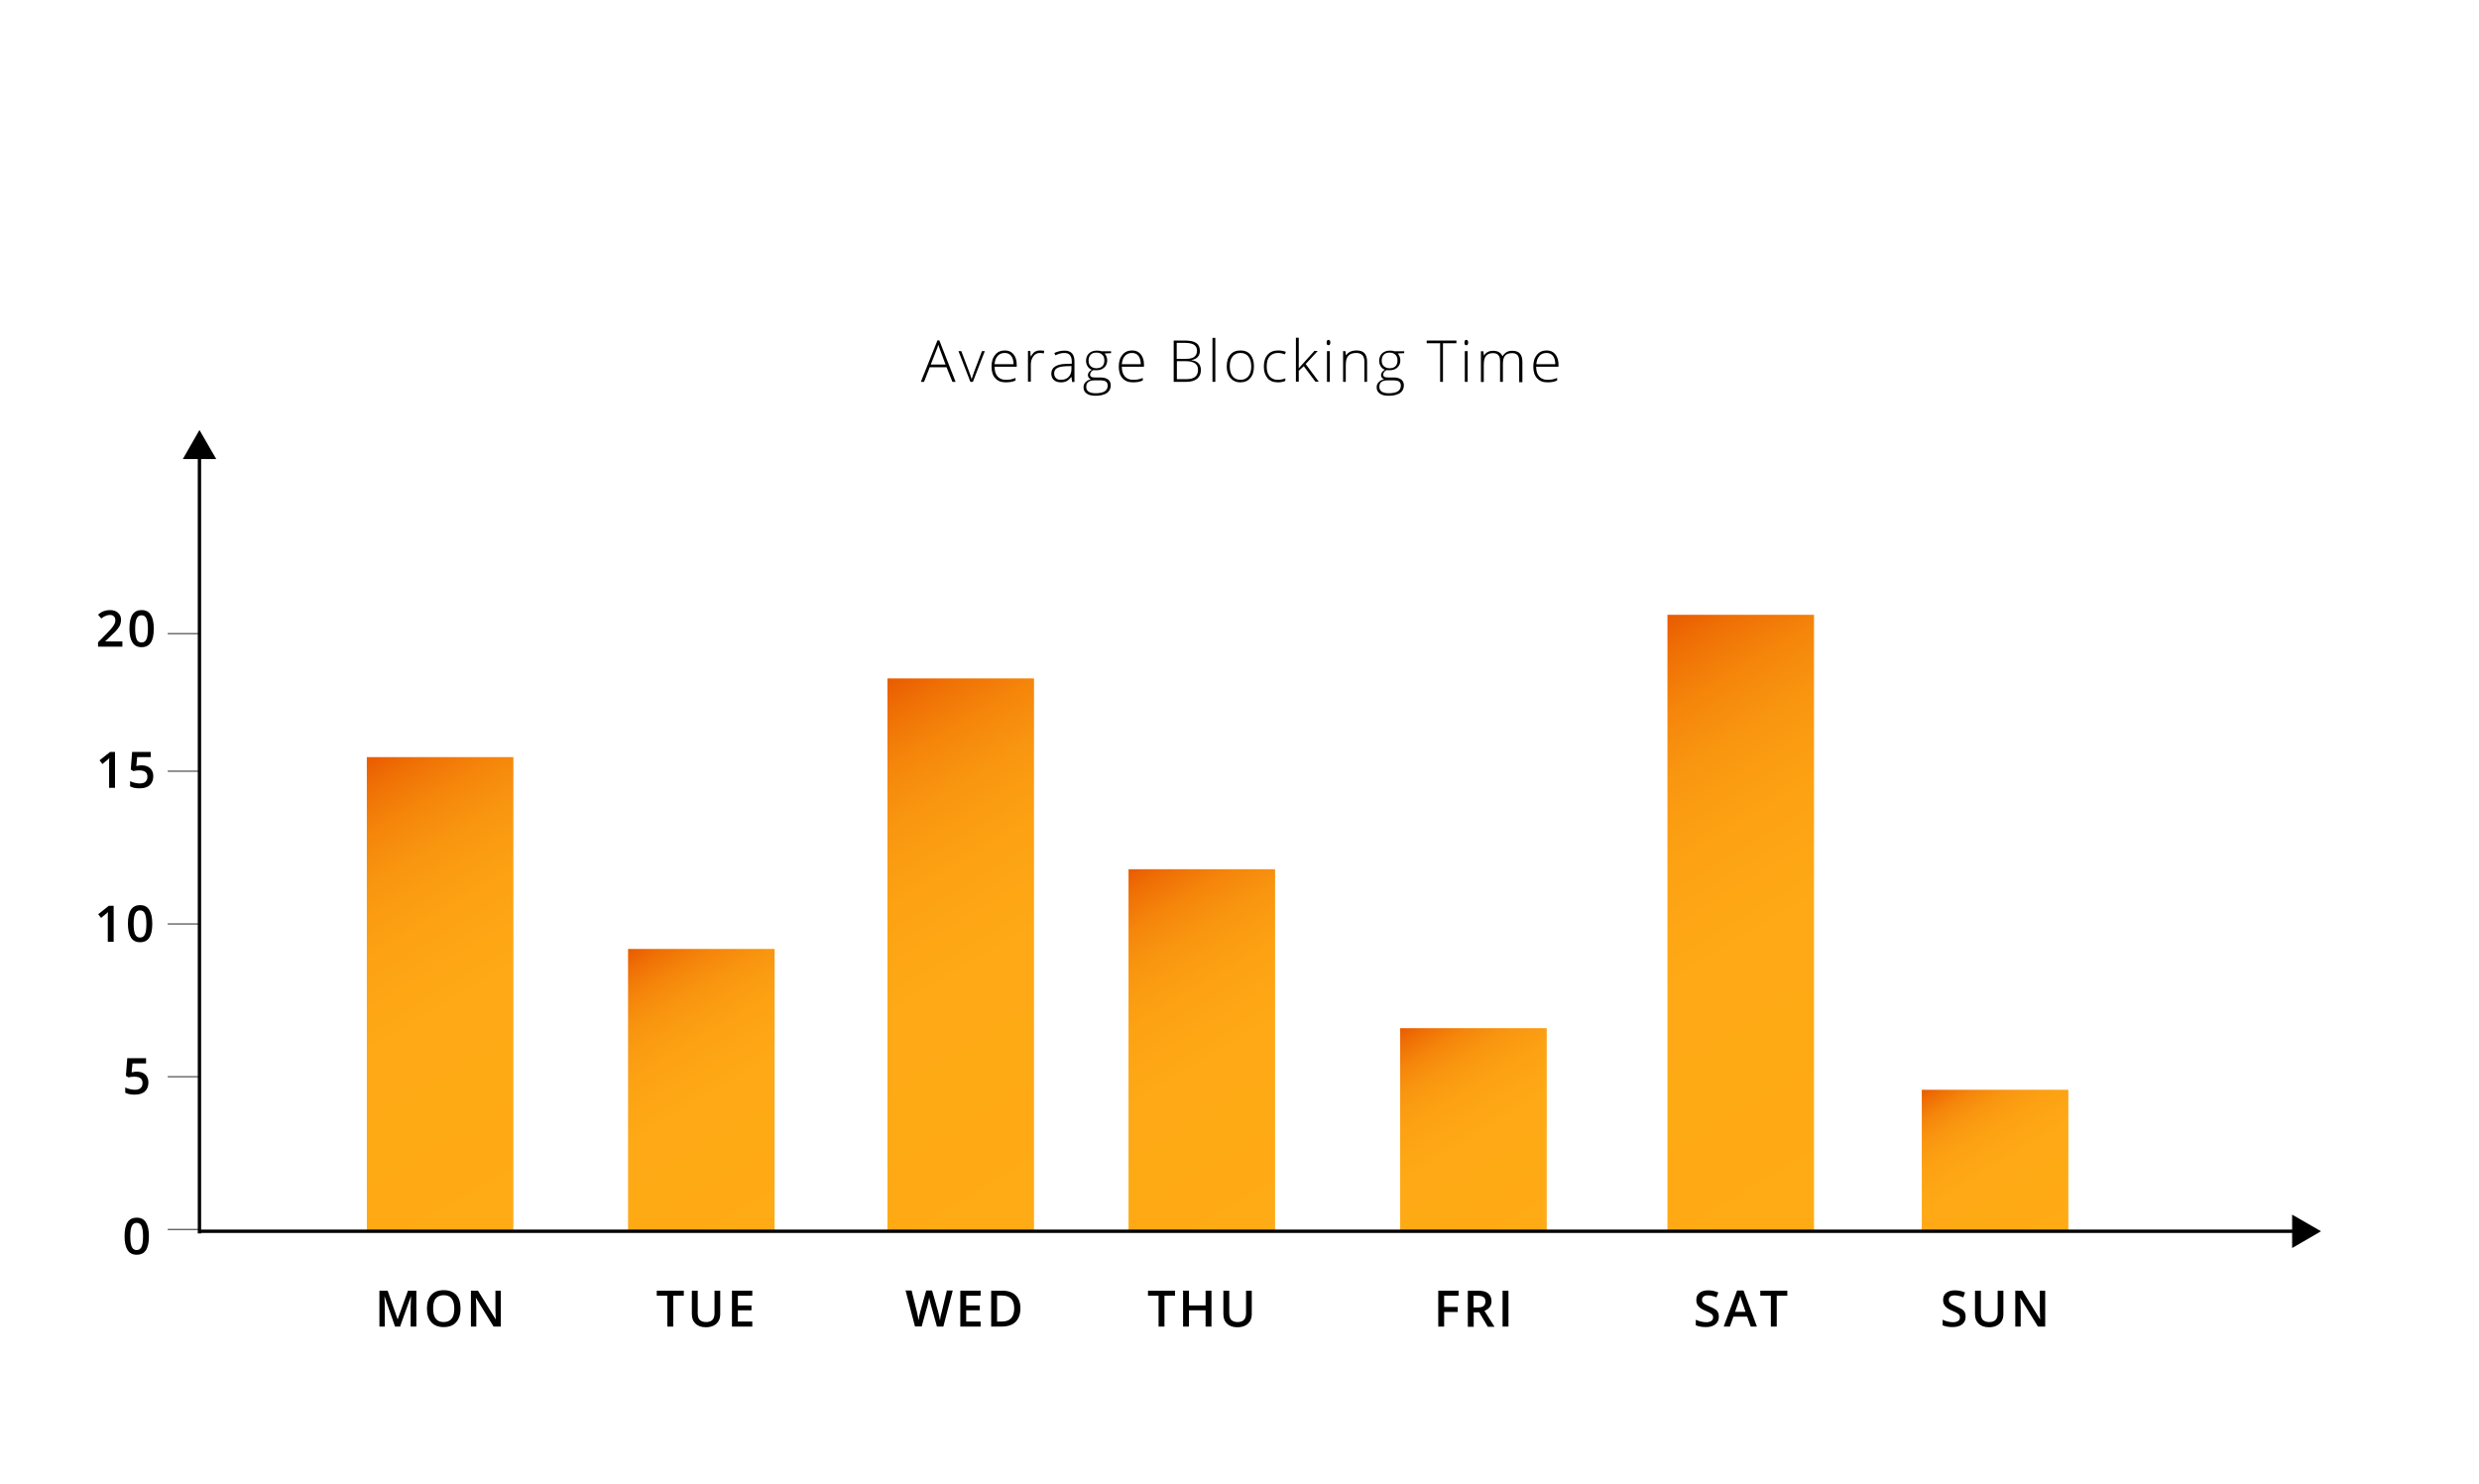 <?xml version="1.0" encoding="utf-8"?>
<!-- Generator: Adobe Illustrator 20.1.0, SVG Export Plug-In . SVG Version: 6.00 Build 0)  -->
<svg version="1.1" id="Layer_1" xmlns="http://www.w3.org/2000/svg" xmlns:xlink="http://www.w3.org/1999/xlink" x="0px" y="0px"
	 viewBox="0 0 1476.6 884.3" style="enable-background:new 0 0 1476.6 884.3;" xml:space="preserve">
<style type="text/css">
	.st0{fill:url(#SVGID_1_);}
	.st1{fill:url(#SVGID_2_);}
	.st2{fill:url(#SVGID_3_);}
	.st3{fill:url(#SVGID_4_);}
	.st4{fill:url(#SVGID_5_);}
	.st5{fill:url(#SVGID_6_);}
	.st6{fill:url(#SVGID_7_);}
	.st7{fill:none;stroke:#000000;stroke-width:2;stroke-miterlimit:10;}
	.st8{fill:none;stroke:#000000;stroke-width:0.5;stroke-miterlimit:10;}
</style>
<linearGradient id="SVGID_1_" gradientUnits="userSpaceOnUse" x1="188.111" y1="469.321" x2="336.247" y2="715.861">
	<stop  offset="0" style="stop-color:#E95B00"/>
	<stop  offset="5.914682e-02" style="stop-color:#EF7005"/>
	<stop  offset="0.142" style="stop-color:#F5860B"/>
	<stop  offset="0.239" style="stop-color:#F99710"/>
	<stop  offset="0.36" style="stop-color:#FDA213"/>
	<stop  offset="0.53" style="stop-color:#FEA915"/>
	<stop  offset="1" style="stop-color:#FFAB15"/>
</linearGradient>
<rect x="218.5" y="451.1" class="st0" width="87.3" height="283.1"/>
<linearGradient id="SVGID_2_" gradientUnits="userSpaceOnUse" x1="368.917" y1="568.478" x2="466.584" y2="731.024">
	<stop  offset="0" style="stop-color:#E95B00"/>
	<stop  offset="5.914682e-02" style="stop-color:#EF7005"/>
	<stop  offset="0.142" style="stop-color:#F5860B"/>
	<stop  offset="0.239" style="stop-color:#F99710"/>
	<stop  offset="0.36" style="stop-color:#FDA213"/>
	<stop  offset="0.53" style="stop-color:#FEA915"/>
	<stop  offset="1" style="stop-color:#FFAB15"/>
</linearGradient>
<rect x="374.1" y="565.4" class="st1" width="87.3" height="168.8"/>
<linearGradient id="SVGID_3_" gradientUnits="userSpaceOnUse" x1="487.839" y1="428.661" x2="656.67" y2="709.644">
	<stop  offset="0" style="stop-color:#E95B00"/>
	<stop  offset="5.914682e-02" style="stop-color:#EF7005"/>
	<stop  offset="0.142" style="stop-color:#F5860B"/>
	<stop  offset="0.239" style="stop-color:#F99710"/>
	<stop  offset="0.36" style="stop-color:#FDA213"/>
	<stop  offset="0.53" style="stop-color:#FEA915"/>
	<stop  offset="1" style="stop-color:#FFAB15"/>
</linearGradient>
<rect x="528.6" y="404.2" class="st2" width="87.3" height="329.9"/>
<linearGradient id="SVGID_4_" gradientUnits="userSpaceOnUse" x1="656.525" y1="527.333" x2="775.134" y2="724.732">
	<stop  offset="0" style="stop-color:#E95B00"/>
	<stop  offset="5.914682e-02" style="stop-color:#EF7005"/>
	<stop  offset="0.142" style="stop-color:#F5860B"/>
	<stop  offset="0.239" style="stop-color:#F99710"/>
	<stop  offset="0.36" style="stop-color:#FDA213"/>
	<stop  offset="0.53" style="stop-color:#FEA915"/>
	<stop  offset="1" style="stop-color:#FFAB15"/>
</linearGradient>
<rect x="672.2" y="517.9" class="st3" width="87.3" height="216.2"/>
<linearGradient id="SVGID_5_" gradientUnits="userSpaceOnUse" x1="944.083" y1="395.846" x2="1129.617" y2="704.626">
	<stop  offset="0" style="stop-color:#E95B00"/>
	<stop  offset="5.914682e-02" style="stop-color:#EF7005"/>
	<stop  offset="0.142" style="stop-color:#F5860B"/>
	<stop  offset="0.239" style="stop-color:#F99710"/>
	<stop  offset="0.36" style="stop-color:#FDA213"/>
	<stop  offset="0.53" style="stop-color:#FEA915"/>
	<stop  offset="1" style="stop-color:#FFAB15"/>
</linearGradient>
<rect x="993.2" y="366.3" class="st4" width="87.3" height="367.8"/>
<linearGradient id="SVGID_6_" gradientUnits="userSpaceOnUse" x1="1158.037" y1="641.242" x2="1218.669" y2="742.15">
	<stop  offset="0" style="stop-color:#E95B00"/>
	<stop  offset="5.914682e-02" style="stop-color:#EF7005"/>
	<stop  offset="0.142" style="stop-color:#F5860B"/>
	<stop  offset="0.239" style="stop-color:#F99710"/>
	<stop  offset="0.36" style="stop-color:#FDA213"/>
	<stop  offset="0.53" style="stop-color:#FEA915"/>
	<stop  offset="1" style="stop-color:#FFAB15"/>
</linearGradient>
<rect x="1144.7" y="649.3" class="st5" width="87.3" height="84.9"/>
<linearGradient id="SVGID_7_" gradientUnits="userSpaceOnUse" x1="839.221" y1="609.433" x2="916.043" y2="737.286">
	<stop  offset="0" style="stop-color:#E95B00"/>
	<stop  offset="5.914682e-02" style="stop-color:#EF7005"/>
	<stop  offset="0.142" style="stop-color:#F5860B"/>
	<stop  offset="0.239" style="stop-color:#F99710"/>
	<stop  offset="0.36" style="stop-color:#FDA213"/>
	<stop  offset="0.53" style="stop-color:#FEA915"/>
	<stop  offset="1" style="stop-color:#FFAB15"/>
</linearGradient>
<rect x="834" y="612.6" class="st6" width="87.3" height="121.5"/>
<g>
	<line class="st7" x1="118.8" y1="270.6" x2="118.8" y2="734.9"/>
	<g>
		<polygon points="108.9,273.5 118.8,256.2 128.8,273.5 		"/>
	</g>
</g>
<g>
	<line class="st7" x1="1368.2" y1="733.6" x2="118.8" y2="733.6"/>
	<g>
		<polygon points="1365.3,723.7 1382.5,733.6 1365.3,743.6 		"/>
	</g>
</g>
<g>
	<path d="M563.8,218.8h-10l-3.4,8.7h-1.9l9.9-24.7h1.1l9.7,24.7h-1.9L563.8,218.8z M554.4,217.2h8.8l-3.3-8.9
		c-0.3-0.7-0.6-1.7-1-2.9c-0.3,1.1-0.6,2.1-1,2.9L554.4,217.2z"/>
	<path d="M578,227.5l-7.1-18.3h1.7l4.7,12.4c0.6,1.6,1.1,3,1.4,4.2h0.1c0.5-1.5,0.9-2.9,1.4-4.2l4.7-12.4h1.7l-7.1,18.3H578z"/>
	<path d="M599,227.8c-2.7,0-4.7-0.8-6.2-2.5c-1.5-1.6-2.2-3.9-2.2-6.9c0-2.9,0.7-5.3,2.2-7c1.4-1.8,3.4-2.6,5.8-2.6
		c2.2,0,3.9,0.8,5.1,2.3c1.2,1.5,1.9,3.5,1.9,6.1v1.3h-13.2c0,2.5,0.6,4.4,1.8,5.8c1.1,1.3,2.8,2,4.9,2c1,0,2-0.1,2.8-0.2
		c0.8-0.1,1.8-0.5,3-0.9v1.5c-1,0.4-2,0.8-2.9,0.9C601,227.7,600,227.8,599,227.8z M598.5,210.3c-1.8,0-3.2,0.6-4.2,1.7
		c-1.1,1.2-1.7,2.8-1.9,5h11.3c0-2.1-0.5-3.8-1.4-5C601.4,210.9,600.1,210.3,598.5,210.3z"/>
	<path d="M619.5,208.8c0.8,0,1.6,0.1,2.5,0.2l-0.3,1.6c-0.8-0.2-1.6-0.3-2.4-0.3c-1.6,0-2.8,0.7-3.8,2c-1,1.3-1.5,3-1.5,5v10.1h-1.7
		v-18.3h1.4l0.2,3.3h0.1c0.8-1.3,1.6-2.3,2.4-2.8C617.3,209.1,618.3,208.8,619.5,208.8z"/>
	<path d="M638.6,227.5l-0.4-2.9h-0.1c-0.9,1.2-1.9,2-2.8,2.5c-1,0.5-2.1,0.7-3.4,0.7c-1.8,0-3.2-0.5-4.2-1.4c-1-0.9-1.5-2.2-1.5-3.8
		c0-1.8,0.7-3.2,2.2-4.2c1.5-1,3.6-1.5,6.5-1.6l3.5-0.1v-1.2c0-1.7-0.4-3.1-1.1-3.9c-0.7-0.9-1.8-1.3-3.4-1.3
		c-1.7,0-3.4,0.5-5.3,1.4l-0.6-1.4c2-0.9,4-1.4,6-1.4c2,0,3.5,0.5,4.5,1.6c1,1,1.5,2.7,1.5,4.9v12.2H638.6z M631.9,226.3
		c2,0,3.5-0.6,4.6-1.7c1.1-1.1,1.7-2.7,1.7-4.7v-1.8l-3.2,0.1c-2.6,0.1-4.4,0.5-5.5,1.2c-1.1,0.7-1.6,1.7-1.6,3.2
		c0,1.1,0.4,2,1.1,2.7C629.6,226,630.6,226.3,631.9,226.3z"/>
	<path d="M661.8,209.2v1.2l-3.8,0.2c1,1.3,1.5,2.6,1.5,4.1c0,1.8-0.6,3.2-1.8,4.3c-1.2,1.1-2.7,1.6-4.7,1.6c-0.8,0-1.4,0-1.7-0.1
		c-0.7,0.3-1.2,0.8-1.5,1.2c-0.3,0.5-0.5,1-0.5,1.5c0,0.6,0.2,1,0.7,1.3c0.4,0.3,1.2,0.4,2.2,0.4h3.2c2,0,3.5,0.4,4.6,1.2
		c1.1,0.8,1.6,2,1.6,3.6c0,1.9-0.8,3.4-2.3,4.5c-1.6,1-3.8,1.6-6.7,1.6c-2.3,0-4.1-0.4-5.3-1.3c-1.3-0.9-1.9-2.1-1.9-3.7
		c0-1.3,0.4-2.3,1.2-3.1c0.8-0.8,1.8-1.4,3.2-1.7c-0.5-0.2-1-0.6-1.3-1c-0.3-0.4-0.5-0.9-0.5-1.5c0-1.2,0.8-2.3,2.3-3.2
		c-1.1-0.4-1.9-1.1-2.5-2.1c-0.6-0.9-0.9-2-0.9-3.2c0-1.8,0.6-3.3,1.7-4.4c1.2-1.1,2.7-1.7,4.7-1.7c1.2,0,2.1,0.1,2.8,0.4H661.8z
		 M647,230.5c0,2.5,1.9,3.8,5.6,3.8c4.8,0,7.2-1.5,7.2-4.6c0-1.1-0.4-1.9-1.1-2.4c-0.8-0.5-2-0.7-3.7-0.7h-3
		C648.7,226.6,647,227.9,647,230.5z M648.4,214.9c0,1.4,0.4,2.5,1.3,3.3c0.9,0.8,2,1.2,3.4,1.2c1.5,0,2.7-0.4,3.5-1.2
		c0.8-0.8,1.2-1.9,1.2-3.4c0-1.6-0.4-2.7-1.3-3.5c-0.8-0.8-2-1.2-3.5-1.2c-1.5,0-2.6,0.4-3.4,1.3
		C648.8,212.2,648.4,213.4,648.4,214.9z"/>
	<path d="M674.8,227.8c-2.7,0-4.7-0.8-6.2-2.5c-1.5-1.6-2.2-3.9-2.2-6.9c0-2.9,0.7-5.3,2.2-7c1.4-1.8,3.4-2.6,5.8-2.6
		c2.2,0,3.9,0.8,5.1,2.3c1.2,1.5,1.9,3.5,1.9,6.1v1.3h-13.2c0,2.5,0.6,4.4,1.8,5.8c1.1,1.3,2.8,2,4.9,2c1,0,2-0.1,2.8-0.2
		c0.8-0.1,1.8-0.5,3-0.9v1.5c-1,0.4-2,0.8-2.9,0.9C676.8,227.7,675.8,227.8,674.8,227.8z M674.3,210.3c-1.8,0-3.2,0.6-4.2,1.7
		c-1.1,1.2-1.7,2.8-1.9,5h11.3c0-2.1-0.5-3.8-1.4-5C677.2,210.9,675.9,210.3,674.3,210.3z"/>
	<path d="M699.2,202.9h6.7c3,0,5.3,0.5,6.7,1.5c1.4,1,2.1,2.6,2.1,4.7c0,1.4-0.4,2.6-1.3,3.6c-0.9,0.9-2.1,1.6-3.8,1.8v0.1
		c2,0.3,3.4,0.9,4.3,1.9c0.9,0.9,1.4,2.3,1.4,4c0,2.3-0.8,4-2.3,5.2c-1.5,1.2-3.6,1.8-6.4,1.8h-7.5V202.9z M701,213.8h5.4
		c2.3,0,4-0.4,5-1.2c1-0.8,1.6-2,1.6-3.6c0-1.6-0.6-2.8-1.8-3.6c-1.2-0.7-2.9-1.1-5.3-1.1h-5V213.8z M701,215.3v10.6h5.8
		c4.6,0,6.8-1.9,6.8-5.6c0-3.4-2.4-5.1-7.2-5.1H701z"/>
	<path d="M723.9,227.5h-1.7v-26.2h1.7V227.5z"/>
	<path d="M746.9,218.3c0,3-0.7,5.3-2.2,7c-1.4,1.7-3.4,2.5-6,2.5c-1.6,0-3-0.4-4.2-1.2c-1.2-0.8-2.2-1.9-2.8-3.3c-0.7-1.4-1-3.1-1-5
		c0-3,0.7-5.3,2.2-7c1.4-1.7,3.4-2.5,6-2.5c2.5,0,4.5,0.8,5.9,2.5C746.2,213,746.9,215.3,746.9,218.3z M732.5,218.3
		c0,2.5,0.6,4.5,1.7,5.9c1.1,1.4,2.7,2.1,4.7,2.1s3.6-0.7,4.7-2.1c1.1-1.4,1.7-3.4,1.7-5.9c0-2.5-0.6-4.5-1.7-5.9
		c-1.1-1.4-2.7-2.1-4.7-2.1c-2,0-3.6,0.7-4.7,2.1C733,213.8,732.5,215.7,732.5,218.3z"/>
	<path d="M761.1,227.8c-2.6,0-4.7-0.8-6.1-2.5s-2.2-3.9-2.2-6.9c0-3,0.8-5.4,2.3-7.1c1.5-1.7,3.6-2.5,6.3-2.5c1.6,0,3.1,0.3,4.5,0.8
		l-0.5,1.5c-1.6-0.5-3-0.8-4.1-0.8c-2.2,0-3.9,0.7-5.1,2.1c-1.2,1.4-1.7,3.4-1.7,6c0,2.5,0.6,4.4,1.7,5.8c1.2,1.4,2.8,2.1,4.8,2.1
		c1.7,0,3.2-0.3,4.6-0.9v1.5C764.5,227.5,763,227.8,761.1,227.8z"/>
	<path d="M773.6,219.4l9.3-10.3h2l-7.2,7.8l7.8,10.5h-2l-6.9-9.2l-3,2.7v6.5h-1.7v-26.2h1.7v13.1L773.6,219.4L773.6,219.4z"/>
	<path d="M790.2,204.1c0-1.1,0.4-1.6,1.1-1.6c0.3,0,0.6,0.1,0.8,0.4c0.2,0.3,0.3,0.7,0.3,1.2c0,0.5-0.1,0.9-0.3,1.2
		c-0.2,0.3-0.5,0.4-0.8,0.4C790.5,205.7,790.2,205.2,790.2,204.1z M792.1,227.5h-1.7v-18.3h1.7V227.5z"/>
	<path d="M812.7,227.5v-11.9c0-1.8-0.4-3.2-1.2-4c-0.8-0.8-2-1.3-3.6-1.3c-2.2,0-3.8,0.6-4.8,1.7c-1,1.1-1.5,2.9-1.5,5.4v10.1H800
		v-18.3h1.4l0.3,2.5h0.1c1.2-1.9,3.3-2.9,6.3-2.9c4.2,0,6.2,2.2,6.2,6.7v12H812.7z"/>
	<path d="M836.4,209.2v1.2l-3.8,0.2c1,1.3,1.5,2.6,1.5,4.1c0,1.8-0.6,3.2-1.8,4.3c-1.2,1.1-2.7,1.6-4.7,1.6c-0.8,0-1.4,0-1.7-0.1
		c-0.7,0.3-1.2,0.8-1.5,1.2c-0.3,0.5-0.5,1-0.5,1.5c0,0.6,0.2,1,0.7,1.3c0.4,0.3,1.2,0.4,2.2,0.4h3.2c2,0,3.5,0.4,4.6,1.2
		c1.1,0.8,1.6,2,1.6,3.6c0,1.9-0.8,3.4-2.3,4.5c-1.6,1-3.8,1.6-6.7,1.6c-2.3,0-4.1-0.4-5.3-1.3c-1.3-0.9-1.9-2.1-1.9-3.7
		c0-1.3,0.4-2.3,1.2-3.1c0.8-0.8,1.8-1.4,3.2-1.7c-0.5-0.2-1-0.6-1.3-1c-0.3-0.4-0.5-0.9-0.5-1.5c0-1.2,0.8-2.3,2.3-3.2
		c-1.1-0.4-1.9-1.1-2.5-2.1c-0.6-0.9-0.9-2-0.9-3.2c0-1.8,0.6-3.3,1.7-4.4c1.2-1.1,2.7-1.7,4.7-1.7c1.2,0,2.1,0.1,2.8,0.4H836.4z
		 M821.6,230.5c0,2.5,1.9,3.8,5.6,3.8c4.8,0,7.2-1.5,7.2-4.6c0-1.1-0.4-1.9-1.1-2.4c-0.8-0.5-2-0.7-3.7-0.7h-3
		C823.2,226.6,821.6,227.9,821.6,230.5z M823,214.9c0,1.4,0.4,2.5,1.3,3.3c0.9,0.8,2,1.2,3.4,1.2c1.5,0,2.7-0.4,3.5-1.2
		c0.8-0.8,1.2-1.9,1.2-3.4c0-1.6-0.4-2.7-1.3-3.5c-0.8-0.8-2-1.2-3.5-1.2c-1.5,0-2.6,0.4-3.4,1.3C823.4,212.2,823,213.4,823,214.9z"
		/>
	<path d="M859.5,227.5h-1.7v-23h-8v-1.6h17.7v1.6h-8V227.5z"/>
	<path d="M872.3,204.1c0-1.1,0.4-1.6,1.1-1.6c0.3,0,0.6,0.1,0.8,0.4c0.2,0.3,0.3,0.7,0.3,1.2c0,0.5-0.1,0.9-0.3,1.2
		c-0.2,0.3-0.5,0.4-0.8,0.4C872.6,205.7,872.3,205.2,872.3,204.1z M874.2,227.5h-1.7v-18.3h1.7V227.5z"/>
	<path d="M904.9,227.5v-12c0-1.8-0.3-3.1-1-3.9c-0.7-0.8-1.8-1.2-3.2-1.2c-1.9,0-3.3,0.5-4.2,1.5c-0.9,1-1.3,2.7-1.3,4.9v10.7h-1.7
		V215c0-3.1-1.4-4.6-4.2-4.6c-1.9,0-3.3,0.6-4.2,1.7c-0.9,1.1-1.3,2.9-1.3,5.4v10.1h-1.7v-18.3h1.4l0.4,2.5h0.1
		c0.5-0.9,1.2-1.6,2.2-2.1c0.9-0.5,2-0.7,3.1-0.7c2.9,0,4.7,1.1,5.6,3.2h0.1c0.6-1,1.4-1.8,2.4-2.4c1-0.6,2.1-0.8,3.4-0.8
		c2,0,3.5,0.5,4.5,1.6c1,1.1,1.5,2.8,1.5,5.1v12H904.9z"/>
	<path d="M921.7,227.8c-2.7,0-4.7-0.8-6.2-2.5c-1.5-1.6-2.2-3.9-2.2-6.9c0-2.9,0.7-5.3,2.2-7c1.4-1.8,3.4-2.6,5.8-2.6
		c2.2,0,3.9,0.8,5.1,2.3c1.2,1.5,1.9,3.5,1.9,6.1v1.3H915c0,2.5,0.6,4.4,1.8,5.8c1.1,1.3,2.8,2,4.9,2c1,0,2-0.1,2.8-0.2
		c0.8-0.1,1.8-0.5,3-0.9v1.5c-1,0.4-2,0.8-2.9,0.9C923.7,227.7,922.7,227.8,921.7,227.8z M921.2,210.3c-1.8,0-3.2,0.6-4.2,1.7
		c-1.1,1.2-1.7,2.8-1.9,5h11.3c0-2.1-0.5-3.8-1.4-5C924.1,210.9,922.8,210.3,921.2,210.3z"/>
</g>
<g>
	<line class="st8" x1="99.9" y1="732.5" x2="118.8" y2="732.5"/>
	<line class="st8" x1="99.9" y1="641.5" x2="118.8" y2="641.5"/>
	<line class="st8" x1="99.9" y1="550.5" x2="118.8" y2="550.5"/>
	<line class="st8" x1="99.9" y1="459.5" x2="118.8" y2="459.5"/>
	<line class="st8" x1="99.9" y1="377.5" x2="118.8" y2="377.5"/>
</g>
<g>
	<path d="M88.7,736.6c0,3.7-0.6,6.5-1.8,8.3s-3,2.7-5.5,2.7c-2.4,0-4.2-0.9-5.4-2.8s-1.8-4.6-1.8-8.2c0-3.8,0.6-6.6,1.8-8.4
		s3-2.7,5.5-2.7c2.4,0,4.2,0.9,5.4,2.8S88.7,733,88.7,736.6z M77.6,736.6c0,2.9,0.3,5,0.9,6.3s1.6,1.9,2.9,1.9s2.3-0.6,2.9-1.9
		s0.9-3.3,0.9-6.2c0-2.9-0.3-4.9-0.9-6.2s-1.6-1.9-2.9-1.9s-2.3,0.6-2.9,1.9S77.6,733.7,77.6,736.6z"/>
</g>
<g>
	<path d="M81.4,638.5c2.2,0,3.9,0.6,5.1,1.7s1.9,2.7,1.9,4.7c0,2.3-0.7,4.1-2.1,5.4s-3.5,1.9-6.1,1.9c-2.4,0-4.3-0.4-5.6-1.2v-3.1
		c0.8,0.4,1.7,0.8,2.7,1s2,0.4,2.9,0.4c1.6,0,2.7-0.3,3.5-1s1.2-1.7,1.2-3c0-2.6-1.6-3.8-4.9-3.8c-0.5,0-1,0-1.7,0.1
		s-1.3,0.2-1.8,0.3l-1.5-0.9l0.8-10.5H87v3.1h-8.1l-0.5,5.3c0.3-0.1,0.8-0.1,1.3-0.2S80.7,638.5,81.4,638.5z"/>
</g>
<g>
	<path d="M67.6,561.1h-3.4v-13.8c0-1.7,0-3,0.1-3.9c-0.2,0.2-0.5,0.5-0.8,0.8s-1.4,1.2-3.3,2.7l-1.7-2.2l6.3-5h2.9V561.1z"/>
	<path d="M90.7,550.4c0,3.7-0.6,6.5-1.8,8.3s-3,2.7-5.5,2.7c-2.4,0-4.2-0.9-5.4-2.8s-1.8-4.6-1.8-8.2c0-3.8,0.6-6.6,1.8-8.4
		s3-2.7,5.5-2.7c2.4,0,4.2,0.9,5.4,2.8S90.7,546.8,90.7,550.4z M79.6,550.4c0,2.9,0.3,5,0.9,6.3s1.6,1.9,2.9,1.9s2.3-0.6,2.9-1.9
		s0.9-3.3,0.9-6.2c0-2.9-0.3-4.9-0.9-6.2s-1.6-1.9-2.9-1.9s-2.3,0.6-2.9,1.9S79.6,547.5,79.6,550.4z"/>
</g>
<g>
	<path d="M68.5,469.4H65v-13.8c0-1.7,0-3,0.1-3.9c-0.2,0.2-0.5,0.5-0.8,0.8c-0.3,0.3-1.4,1.2-3.3,2.7l-1.7-2.2l6.3-5h2.9V469.4z"/>
	<path d="M84.3,456c2.2,0,3.9,0.6,5.1,1.7s1.9,2.7,1.9,4.7c0,2.3-0.7,4.1-2.1,5.4s-3.5,1.9-6.1,1.9c-2.4,0-4.3-0.4-5.6-1.2v-3.1
		c0.8,0.4,1.7,0.8,2.7,1s2,0.4,2.9,0.4c1.6,0,2.7-0.3,3.5-1s1.2-1.7,1.2-3c0-2.6-1.6-3.8-4.9-3.8c-0.5,0-1,0-1.7,0.1
		s-1.3,0.2-1.8,0.3l-1.5-0.9l0.8-10.5h11.1v3.1h-8.1l-0.5,5.3c0.3-0.1,0.8-0.1,1.3-0.2S83.6,456,84.3,456z"/>
</g>
<g>
	<path d="M72.9,385.3H58.4v-2.6l5.5-5.6c1.6-1.7,2.7-2.9,3.2-3.6s0.9-1.4,1.2-2s0.4-1.3,0.4-2c0-1-0.3-1.7-0.9-2.3s-1.4-0.8-2.4-0.8
		c-0.8,0-1.6,0.2-2.4,0.5s-1.7,0.8-2.7,1.6l-1.9-2.3c1.2-1,2.3-1.7,3.5-2.1s2.3-0.6,3.6-0.6c2,0,3.6,0.5,4.8,1.6s1.8,2.4,1.8,4.2
		c0,1-0.2,1.9-0.5,2.8s-0.9,1.8-1.6,2.7s-1.9,2.2-3.6,3.7l-3.7,3.6v0.1h10.2V385.3z"/>
	<path d="M91.6,374.6c0,3.7-0.6,6.5-1.8,8.3s-3,2.7-5.5,2.7c-2.4,0-4.2-0.9-5.4-2.8s-1.8-4.6-1.8-8.2c0-3.8,0.6-6.6,1.8-8.4
		s3-2.7,5.5-2.7c2.4,0,4.2,0.9,5.4,2.8S91.6,371,91.6,374.6z M80.5,374.6c0,2.9,0.3,5,0.9,6.3s1.6,1.9,2.9,1.9s2.3-0.6,2.9-1.9
		s0.9-3.3,0.9-6.2c0-2.9-0.3-4.9-0.9-6.2s-1.6-1.9-2.9-1.9s-2.3,0.6-2.9,1.9S80.5,371.7,80.5,374.6z"/>
</g>
<g>
	<path d="M235.3,790.4l-6.2-17.9H229c0.2,2.7,0.2,5.1,0.2,7.5v10.4H226V769h4.9l5.9,17h0.1l6.1-17h5v21.4h-3.4v-10.6
		c0-1.1,0-2.5,0.1-4.2s0.1-2.7,0.1-3.1h-0.1l-6.4,17.9H235.3z"/>
	<path d="M274.3,779.7c0,3.5-0.9,6.2-2.6,8.1s-4.2,2.9-7.4,2.9c-3.2,0-5.7-1-7.4-2.9s-2.6-4.6-2.6-8.2s0.9-6.2,2.6-8.1
		s4.2-2.8,7.5-2.8c3.2,0,5.6,1,7.4,2.9S274.3,776.2,274.3,779.7z M258,779.7c0,2.6,0.5,4.6,1.6,6s2.6,2,4.7,2c2.1,0,3.6-0.7,4.7-2
		s1.6-3.4,1.6-6c0-2.6-0.5-4.6-1.6-6s-2.6-2-4.7-2c-2.1,0-3.7,0.7-4.8,2S258,777.1,258,779.7z"/>
	<path d="M298.3,790.4H294l-10.5-17.1h-0.1l0.1,1c0.1,1.8,0.2,3.5,0.2,5v11.1h-3.2V769h4.2l10.5,17h0.1c0-0.2-0.1-1-0.1-2.5
		s-0.1-2.5-0.1-3.3V769h3.2V790.4z"/>
</g>
<g>
	<path d="M401,790.4h-3.5V772h-6.3v-3h16.1v3H401V790.4z"/>
	<path d="M429,769v13.9c0,1.6-0.3,3-1,4.2s-1.7,2.1-2.9,2.7s-2.8,1-4.6,1c-2.7,0-4.7-0.7-6.2-2.1s-2.2-3.3-2.2-5.8V769h3.5v13.5
		c0,1.8,0.4,3.1,1.2,3.9s2.1,1.3,3.8,1.3c3.3,0,5-1.7,5-5.2V769H429z"/>
	<path d="M448.1,790.4H436V769h12.1v3h-8.6v5.8h8.1v2.9h-8.1v6.7h8.6V790.4z"/>
</g>
<g>
	<path d="M561.9,790.4h-3.8l-3.6-12.8c-0.2-0.6-0.4-1.4-0.6-2.4s-0.4-1.8-0.4-2.2c-0.1,0.6-0.3,1.4-0.5,2.4s-0.4,1.7-0.5,2.2
		l-3.5,12.7H545l-2.8-10.7l-2.8-10.7h3.6l3.1,12.5c0.5,2,0.8,3.8,1,5.3c0.1-0.8,0.3-1.8,0.5-2.8s0.4-1.9,0.6-2.5l3.5-12.5h3.5
		l3.6,12.6c0.3,1.2,0.7,2.9,1.1,5.2c0.1-1.4,0.5-3.2,1.1-5.3l3-12.5h3.5L561.9,790.4z"/>
	<path d="M584.2,790.4H572V769h12.1v3h-8.6v5.8h8.1v2.9h-8.1v6.7h8.6V790.4z"/>
	<path d="M607.8,779.5c0,3.5-1,6.2-2.9,8.1s-4.8,2.8-8.5,2.8h-6V769h6.6c3.4,0,6.1,0.9,8,2.8S607.8,776.2,607.8,779.5z M604.1,779.6
		c0-5.1-2.4-7.7-7.2-7.7h-3v15.5h2.5C601.5,787.5,604.1,784.9,604.1,779.6z"/>
</g>
<g>
	<path d="M693.6,790.4h-3.5V772h-6.3v-3h16.1v3h-6.3V790.4z"/>
	<path d="M721.6,790.4h-3.5v-9.7h-9.9v9.7h-3.5V769h3.5v8.8h9.9V769h3.5V790.4z"/>
	<path d="M745.6,769v13.9c0,1.6-0.3,3-1,4.2s-1.7,2.1-2.9,2.7s-2.8,1-4.6,1c-2.7,0-4.7-0.7-6.2-2.1s-2.2-3.3-2.2-5.8V769h3.5v13.5
		c0,1.8,0.4,3.1,1.2,3.9s2.1,1.3,3.8,1.3c3.3,0,5-1.7,5-5.2V769H745.6z"/>
</g>
<g>
	<path d="M860.2,790.4h-3.5V769h12.1v3h-8.6v6.7h8.1v3h-8.1V790.4z"/>
	<path d="M877.8,781.9v8.6h-3.5V769h6c2.8,0,4.8,0.5,6.1,1.6s2,2.6,2,4.7c0,2.7-1.4,4.6-4.2,5.7l6,9.5h-4l-5.1-8.6H877.8z
		 M877.8,779h2.4c1.6,0,2.8-0.3,3.5-0.9s1.1-1.5,1.1-2.7c0-1.2-0.4-2.1-1.2-2.6s-2-0.8-3.6-0.8h-2.3V779z"/>
	<path d="M895,790.4V769h3.5v21.4H895z"/>
</g>
<g>
	<path d="M1023.8,784.6c0,1.9-0.7,3.4-2.1,4.5s-3.3,1.6-5.7,1.6s-4.4-0.4-5.9-1.1v-3.3c1,0.5,2,0.8,3.1,1.1s2.1,0.4,3.1,0.4
		c1.4,0,2.4-0.3,3.1-0.8s1-1.2,1-2.1c0-0.8-0.3-1.5-0.9-2s-1.9-1.2-3.8-2c-2-0.8-3.3-1.7-4.1-2.7s-1.2-2.2-1.2-3.7
		c0-1.8,0.6-3.2,1.9-4.2s3-1.5,5.1-1.5c2.1,0,4.1,0.4,6.1,1.3l-1.1,2.9c-1.9-0.8-3.6-1.2-5.1-1.2c-1.1,0-2,0.2-2.6,0.7
		s-0.9,1.1-0.9,2c0,0.6,0.1,1,0.4,1.4s0.6,0.8,1.2,1.1s1.5,0.8,2.9,1.4c1.6,0.7,2.7,1.3,3.5,1.8s1.3,1.2,1.6,1.9
		S1023.8,783.6,1023.8,784.6z"/>
	<path d="M1042.8,790.4l-2.1-5.9h-8.2l-2.1,5.9h-3.7l8-21.5h3.8l8,21.5H1042.8z M1039.7,781.5l-2-5.8c-0.1-0.4-0.3-1-0.6-1.8
		s-0.4-1.5-0.5-1.8c-0.3,1.2-0.6,2.5-1.2,3.9l-1.9,5.6H1039.7z"/>
	<path d="M1058.3,790.4h-3.5V772h-6.3v-3h16.1v3h-6.3V790.4z"/>
</g>
<g>
	<path d="M1170.8,784.6c0,1.9-0.7,3.4-2.1,4.5s-3.3,1.6-5.7,1.6s-4.4-0.4-5.9-1.1v-3.3c1,0.5,2,0.8,3.1,1.1s2.1,0.4,3.1,0.4
		c1.4,0,2.4-0.3,3.1-0.8s1-1.2,1-2.1c0-0.8-0.3-1.5-0.9-2s-1.9-1.2-3.8-2c-2-0.8-3.3-1.7-4.1-2.7s-1.2-2.2-1.2-3.7
		c0-1.8,0.6-3.2,1.9-4.2s3-1.5,5.1-1.5c2.1,0,4.1,0.4,6.1,1.3l-1.1,2.9c-1.9-0.8-3.6-1.2-5.1-1.2c-1.1,0-2,0.2-2.6,0.7
		s-0.9,1.1-0.9,2c0,0.6,0.1,1,0.4,1.4s0.6,0.8,1.2,1.1s1.5,0.8,2.9,1.4c1.6,0.7,2.7,1.3,3.5,1.8s1.3,1.2,1.6,1.9
		S1170.8,783.6,1170.8,784.6z"/>
	<path d="M1193.3,769v13.9c0,1.6-0.3,3-1,4.2s-1.7,2.1-2.9,2.7s-2.8,1-4.6,1c-2.7,0-4.7-0.7-6.2-2.1s-2.2-3.3-2.2-5.8V769h3.5v13.5
		c0,1.8,0.4,3.1,1.2,3.9s2.1,1.3,3.8,1.3c3.3,0,5-1.7,5-5.2V769H1193.3z"/>
	<path d="M1218.2,790.4h-4.3l-10.5-17.1h-0.1l0.1,1c0.1,1.8,0.2,3.5,0.2,5v11.1h-3.2V769h4.2l10.5,17h0.1c0-0.2-0.1-1-0.1-2.5
		s-0.1-2.5-0.1-3.3V769h3.2V790.4z"/>
</g>
</svg>
